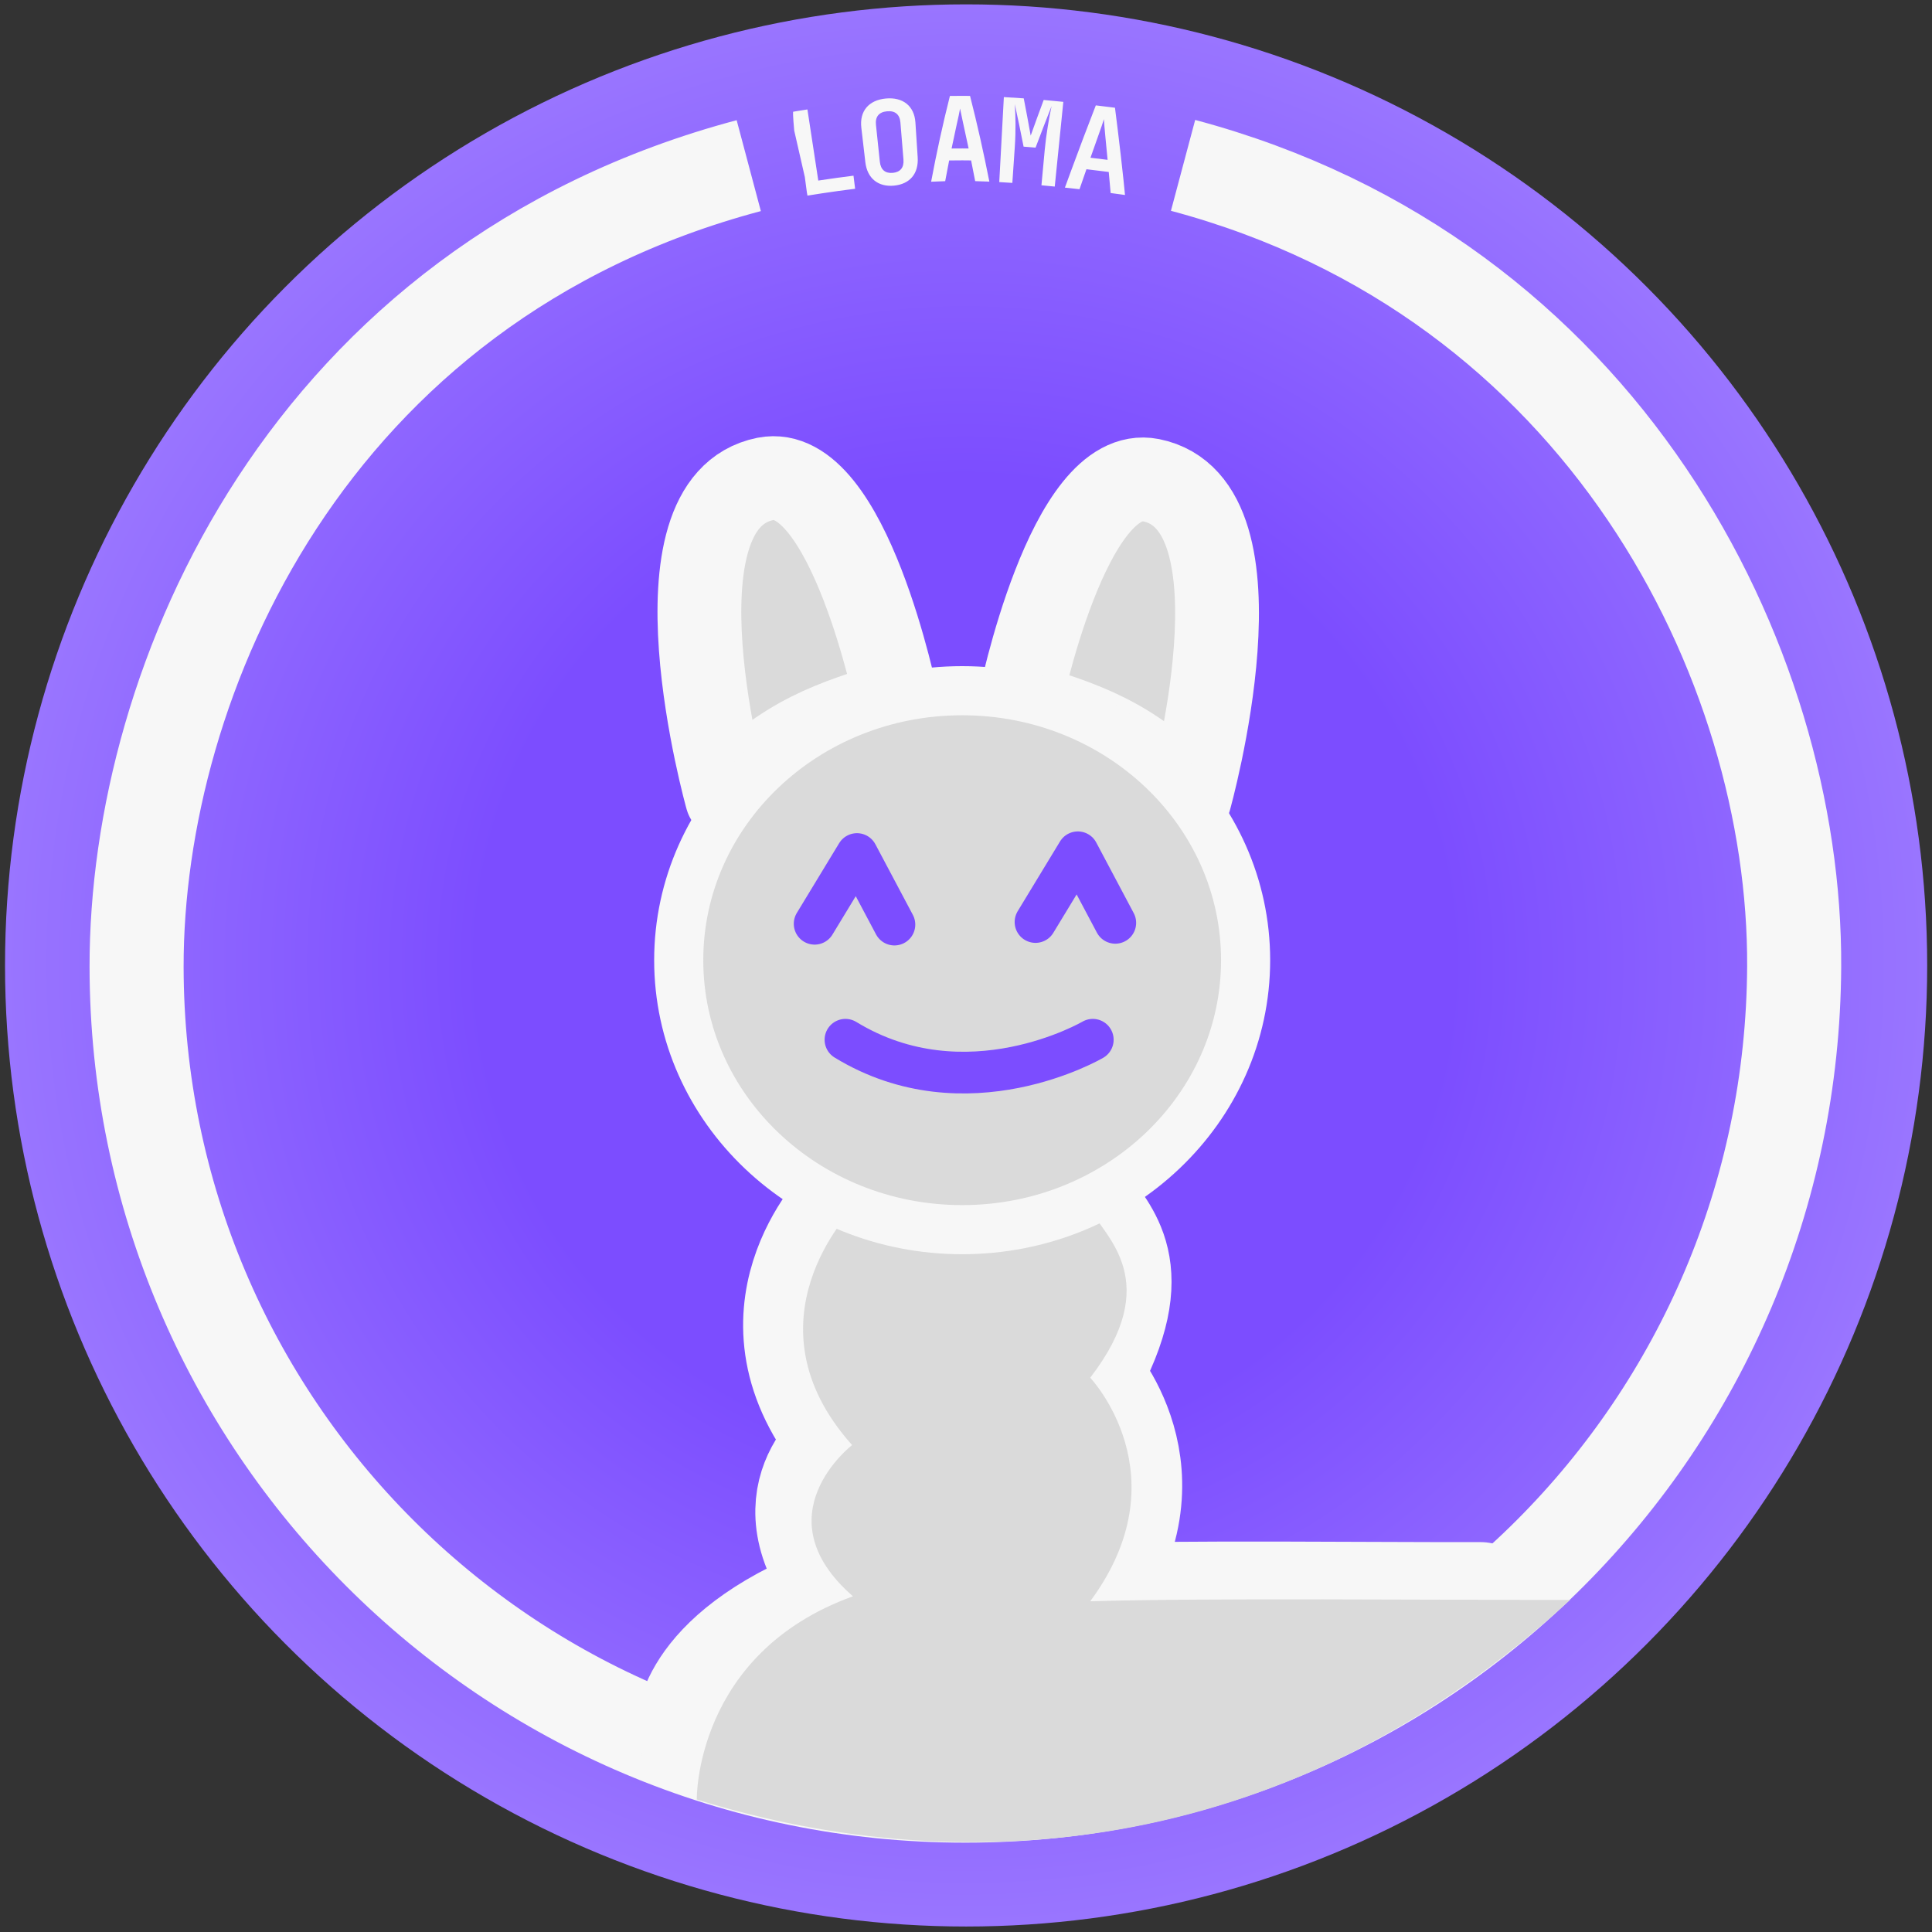 <?xml version="1.0" encoding="UTF-8"?>
<svg id="svg1" width="55mm" height="55mm" version="1.1" viewBox="0 0 55 55" xml:space="preserve"
    xmlns="http://www.w3.org/2000/svg" xmlns:xlink="http://www.w3.org/1999/xlink">
    <rect x="0" y="0" width="55" height="55" fill="#333333" stroke="none"/>
    <style>
    #sparkle-1 {
        animation: fadeIn 2s ease-out 1s infinite alternate;
        opacity: 0;
    }
    #sparkle-2 {
        animation: fadeIn 2s ease-out 1.5s infinite alternate;
        opacity: 0;
    }
    #sparkle-3 {
        animation: fadeIn 2s ease-out 2s infinite alternate;
        opacity: 0;
    }
    @keyframes fadeIn {
        from {
            opacity: 0;
        }
        to {
            opacity: 1;
        }
    }    
    </style>
    <defs id="defs1">
        <radialGradient id="radialGradient10" cx="94.237" cy="94.232" r="94.237"
            gradientTransform="matrix(.29 0 0 .29 74.364 109.82)" gradientUnits="userSpaceOnUse">
            <stop id="stop9" stop-color="#7c4dff" offset=".507" />
            <stop id="stop10" stop-color="#9975ff" offset="1" />
        </radialGradient>
    </defs>
    <g id="layer1" transform="translate(-76.79 -112.2)">
        <g id="g10" transform="translate(2.573 2.504)">
            <circle id="circle1" cx="101.72" cy="137.18" r="27.36" fill="url(#radialGradient10)" />
            <path id="circle8" transform="matrix(.251 0 0 .251 76.599 112.12)"
                d="m124.69 9.099c47.678 12.716 69.496 56.409 69.311 90.901-0.279 51.914-42.085 94-94 94-51.915 0-93.938-42.085-94-94-0.039-32.487 19.432-77.558 69.431-90.871"
                fill="none" stroke="#f7f7f7" stroke-width="10.668" />
            <path id="text3" transform="matrix(.249 0 0 .249 80.151 108.18)"
                d="m68.184 26.33c0.199 1.626 0.315 2.328 0.321 2.11 0.026-4.85e-4 0.053-0.001 0.082-0.002 0.105-0.018 0.213-0.035 0.323-0.053 0.407-0.066 0.819-0.13 1.234-0.193 1.26-0.191 2.523-0.365 3.791-0.523l-0.187-1.495c-1.279 0.16-2.556 0.336-3.829 0.529-0.065 0.01-0.13 0.02-0.196 0.03l-1.242-8.132c-0.375 0.057-0.752 0.116-1.131 0.178-0.121 0.02-0.244 0.04-0.369 0.061-0.032 0.009-0.065 0.019-0.099 0.029-0.081-0.203-0.06 0.515 0.09 2.152zm10.198 0.981c1.791-0.17 2.827-1.353 2.704-3.242l-0.259-3.978c-0.122-1.873-1.42-2.924-3.386-2.739-1.955 0.184-3.016 1.452-2.798 3.328l0.459 3.948c0.219 1.885 1.498 2.853 3.28 2.684zm-0.138-1.461c-0.866 0.082-1.388-0.356-1.484-1.272l-0.444-4.218c-0.096-0.914 0.327-1.459 1.263-1.547 0.938-0.088 1.459 0.368 1.534 1.284l0.347 4.227c0.075 0.918-0.352 1.445-1.216 1.527zm4.38 1.014c0.537-0.026 1.073-0.047 1.607-0.061 0.146-0.791 0.297-1.581 0.454-2.37 0.504-0.01 1.008-0.014 1.51-0.012 0.333 9.09e-4 0.666 0.004 0.999 0.009 0.16 0.789 0.315 1.579 0.466 2.369 0.539 0.012 1.079 0.03 1.621 0.053-0.647-3.274-1.375-6.54-2.207-9.796-0.284-0.004-0.568-0.007-0.853-0.008-0.485-9.27e-4 -0.968 0.003-1.45 0.011-0.824 3.258-1.532 6.528-2.147 9.806zm2.338-3.796c0.18-0.878 0.367-1.756 0.562-2.632 0.199-0.852 0.354-1.617 0.409-1.935 0.042 0.24 0.148 0.729 0.277 1.325 1.241 5.756-1.107-5.134 0.134 0.623 0.196 0.872 0.385 1.745 0.567 2.618-0.238-0.003-0.475-0.005-0.713-0.006-0.413-0.002-0.825 8.78e-4 -1.238 0.007zm5.451 3.839c0.497 0.027 0.996 0.058 1.496 0.093l0.279-4.084c0.131-1.927 0.089-3.671 0.002-4.918 0.353 1.617 0.687 3.236 1.005 4.857 0.457 0.035 0.913 0.072 1.369 0.112 0.597-1.586 1.208-3.169 1.831-4.749-0.297 1.374-0.623 3.295-0.78 4.977l-0.379 4.077c0.506 0.047 1.013 0.096 1.521 0.148l0.981-9.687c-0.745-0.076-1.494-0.148-2.246-0.215-0.505 1.357-1 2.715-1.485 4.076-0.253-1.421-0.518-2.842-0.795-4.261-0.754-0.055-1.512-0.103-2.273-0.144zm7.506 0.632c0.174 0.018 0.348 0.037 0.522 0.055 0.383 0.041 0.765 0.084 1.147 0.127 0.262-0.762 0.527-1.523 0.793-2.284 0.85 0.099 1.7 0.203 2.549 0.313 0.062 0.672 0.123 1.345 0.183 2.017 0.011 0.13 0.023 0.261 0.034 0.391 0.421 0.055 0.84 0.112 1.256 0.17 0.12 0.017 0.238 0.033 0.354 0.05 0.01 0.002 0.021 3e-3 0.031 0.004-4e-3 -0.045-8e-3 -0.09-0.012-0.135-0.047-0.504-0.098-1.007-0.151-1.512v-1e-6c-0.197-1.868-0.413-3.737-0.641-5.606-0.111-0.908-0.225-1.816-0.341-2.724-0.73-0.093-1.46-0.183-2.191-0.269-0.951 2.448-1.879 4.902-2.784 7.361-0.251 0.679-0.5 1.359-0.748 2.039zm2.924-3.417c0.297-0.847 0.596-1.693 0.897-2.538 0.303-0.822 0.544-1.56 0.637-1.87 0.015 0.322 0.085 1.101 0.165 1.982 0.089 0.889 0.175 1.778 0.258 2.667-0.652-0.083-1.304-0.163-1.957-0.24z"
                fill="#f7f7f7" stroke-width="0" style="white-space:pre" aria-label="LOAMA" />
        </g>
        <g id="g11" transform="translate(2.573 2.49)" fill="#dadada">
            <path id="path1" transform="matrix(.251 0 0 .251 76.599 112.12)"
                d="m113.57 127.35c1.663 3.073 6.916 6.754 0 19.086 0 0 10.543 11.1 0 25.358 13.006-0.397 29.734-0.135 44.853-0.158-41.55 27.352-89.475 14.898-89.475 14.898s-0.269-8.815 17.714-15.307c-9.281-10.945-0.097-17.153-0.097-17.153-12.231-14.505 0-26.724 0-26.724"
                stroke="#f7f7f7" stroke-linejoin="round" stroke-width="12.672" />
            <path id="path1-6" transform="matrix(.251 0 0 .251 76.599 112.12)"
                d="m114.16 127.57c1.663 3.073 8.392 8.196 0 19.086 0 0 10.543 11.1 0 25.358 13.006-0.397 39.311-0.135 54.43-0.158-31.298 28.9-68.04 32.246-99.053 22.641 0 0-0.269-16.557 17.714-23.05-10.504-9.145-0.097-17.153-0.097-17.153-12.512-13.975 0-26.724 0-26.724" />
        </g>
        <g id="g12" transform="translate(2.573 2.49)" stroke-linejoin="round">
            <path id="path3" transform="matrix(.251 0 0 .251 76.599 112.12)"
                d="m72.957 80.89s-9.382-33.427 4.375-36.177c9.41-1.845 14.901 25.306 14.901 25.306-7.259 2.264-12.713 3.89-19.276 10.871z"
                fill="#dadada" stroke="#f7f7f7" stroke-width="9.504" />
            <path id="path3-8" transform="matrix(.251 0 0 .251 76.599 112.12)"
                d="m125.42 81.037s9.382-33.426-4.375-36.177c-9.41-1.845-14.901 25.306-14.901 25.306 7.259 2.264 12.713 3.89 19.276 10.871z"
                fill="#dadada" stroke="#f7f7f7" stroke-width="9.504" />
            <ellipse id="path7" transform="matrix(.265 0 0 .265 76.79 112.25)" cx="93.652" cy="93.564" rx="30.449"
                ry="28.949" fill="#dadada" stroke="#f7f7f7" stroke-linecap="round" stroke-width="5.276" />
            <g id="g13" fill="none" stroke="#7c4dff" stroke-linecap="round" stroke-width="4.478">
                <path id="path4" transform="matrix(.265 0 0 .265 76.79 112.25)"
                    d="m77.803 89.653 4.548-7.494 4.025 7.582" />
                <path id="path4-2" transform="matrix(.265 0 0 .265 76.79 112.25)"
                    d="m101.53 89.465 4.548-7.494 4.025 7.582" />
            </g>
            <path id="path6" transform="matrix(.265 0 0 .265 76.79 112.25)"
                d="m81.113 102.11c13.011 7.946 26.573 0 26.573 0" fill="none" stroke="#7c4dff" stroke-linecap="round"
                stroke-width="4.478" />
        </g>
        <g id="g17" fill="#f7f7f7" stroke-width=".018">
            <path id="sparkle-1"
                d="m117.24 131.95c7.6e-4 0.122-0.075 0.231-0.19 0.273l-0.941 0.348-0.347 0.942c-0.093 0.253-0.452 0.253-0.545 0l-0.349-0.942-0.942-0.347c-0.253-0.093-0.253-0.452 0-0.545l0.942-0.349 0.347-0.942c0.093-0.253 0.452-0.253 0.545 0l0.349 0.942 0.942 0.347c0.115 0.042 0.191 0.151 0.189 0.274z" />
            <path id="sparkle-2"
                d="m116.23 130.19h0.292v0.292c8.8e-4 0.194 0.291 0.194 0.292 0v-0.292h0.292c0.195 0 0.195-0.292 0-0.292h-0.292v-0.292c-8.8e-4 -0.194-0.291-0.194-0.292 0v0.292h-0.292c-0.195 0-0.195 0.292 0 0.292z" />
            <path id="sparkle-3"
                d="m117.83 130.78h-0.146v-0.146c-8.2e-4 -0.194-0.291-0.194-0.292 0v0.146h-0.146c-0.195 0-0.195 0.292 0 0.292h0.146v0.146c8.2e-4 0.194 0.291 0.194 0.292 0v-0.146h0.146c0.195 0 0.195-0.292 0-0.292z" />
        </g>
    </g>
</svg>